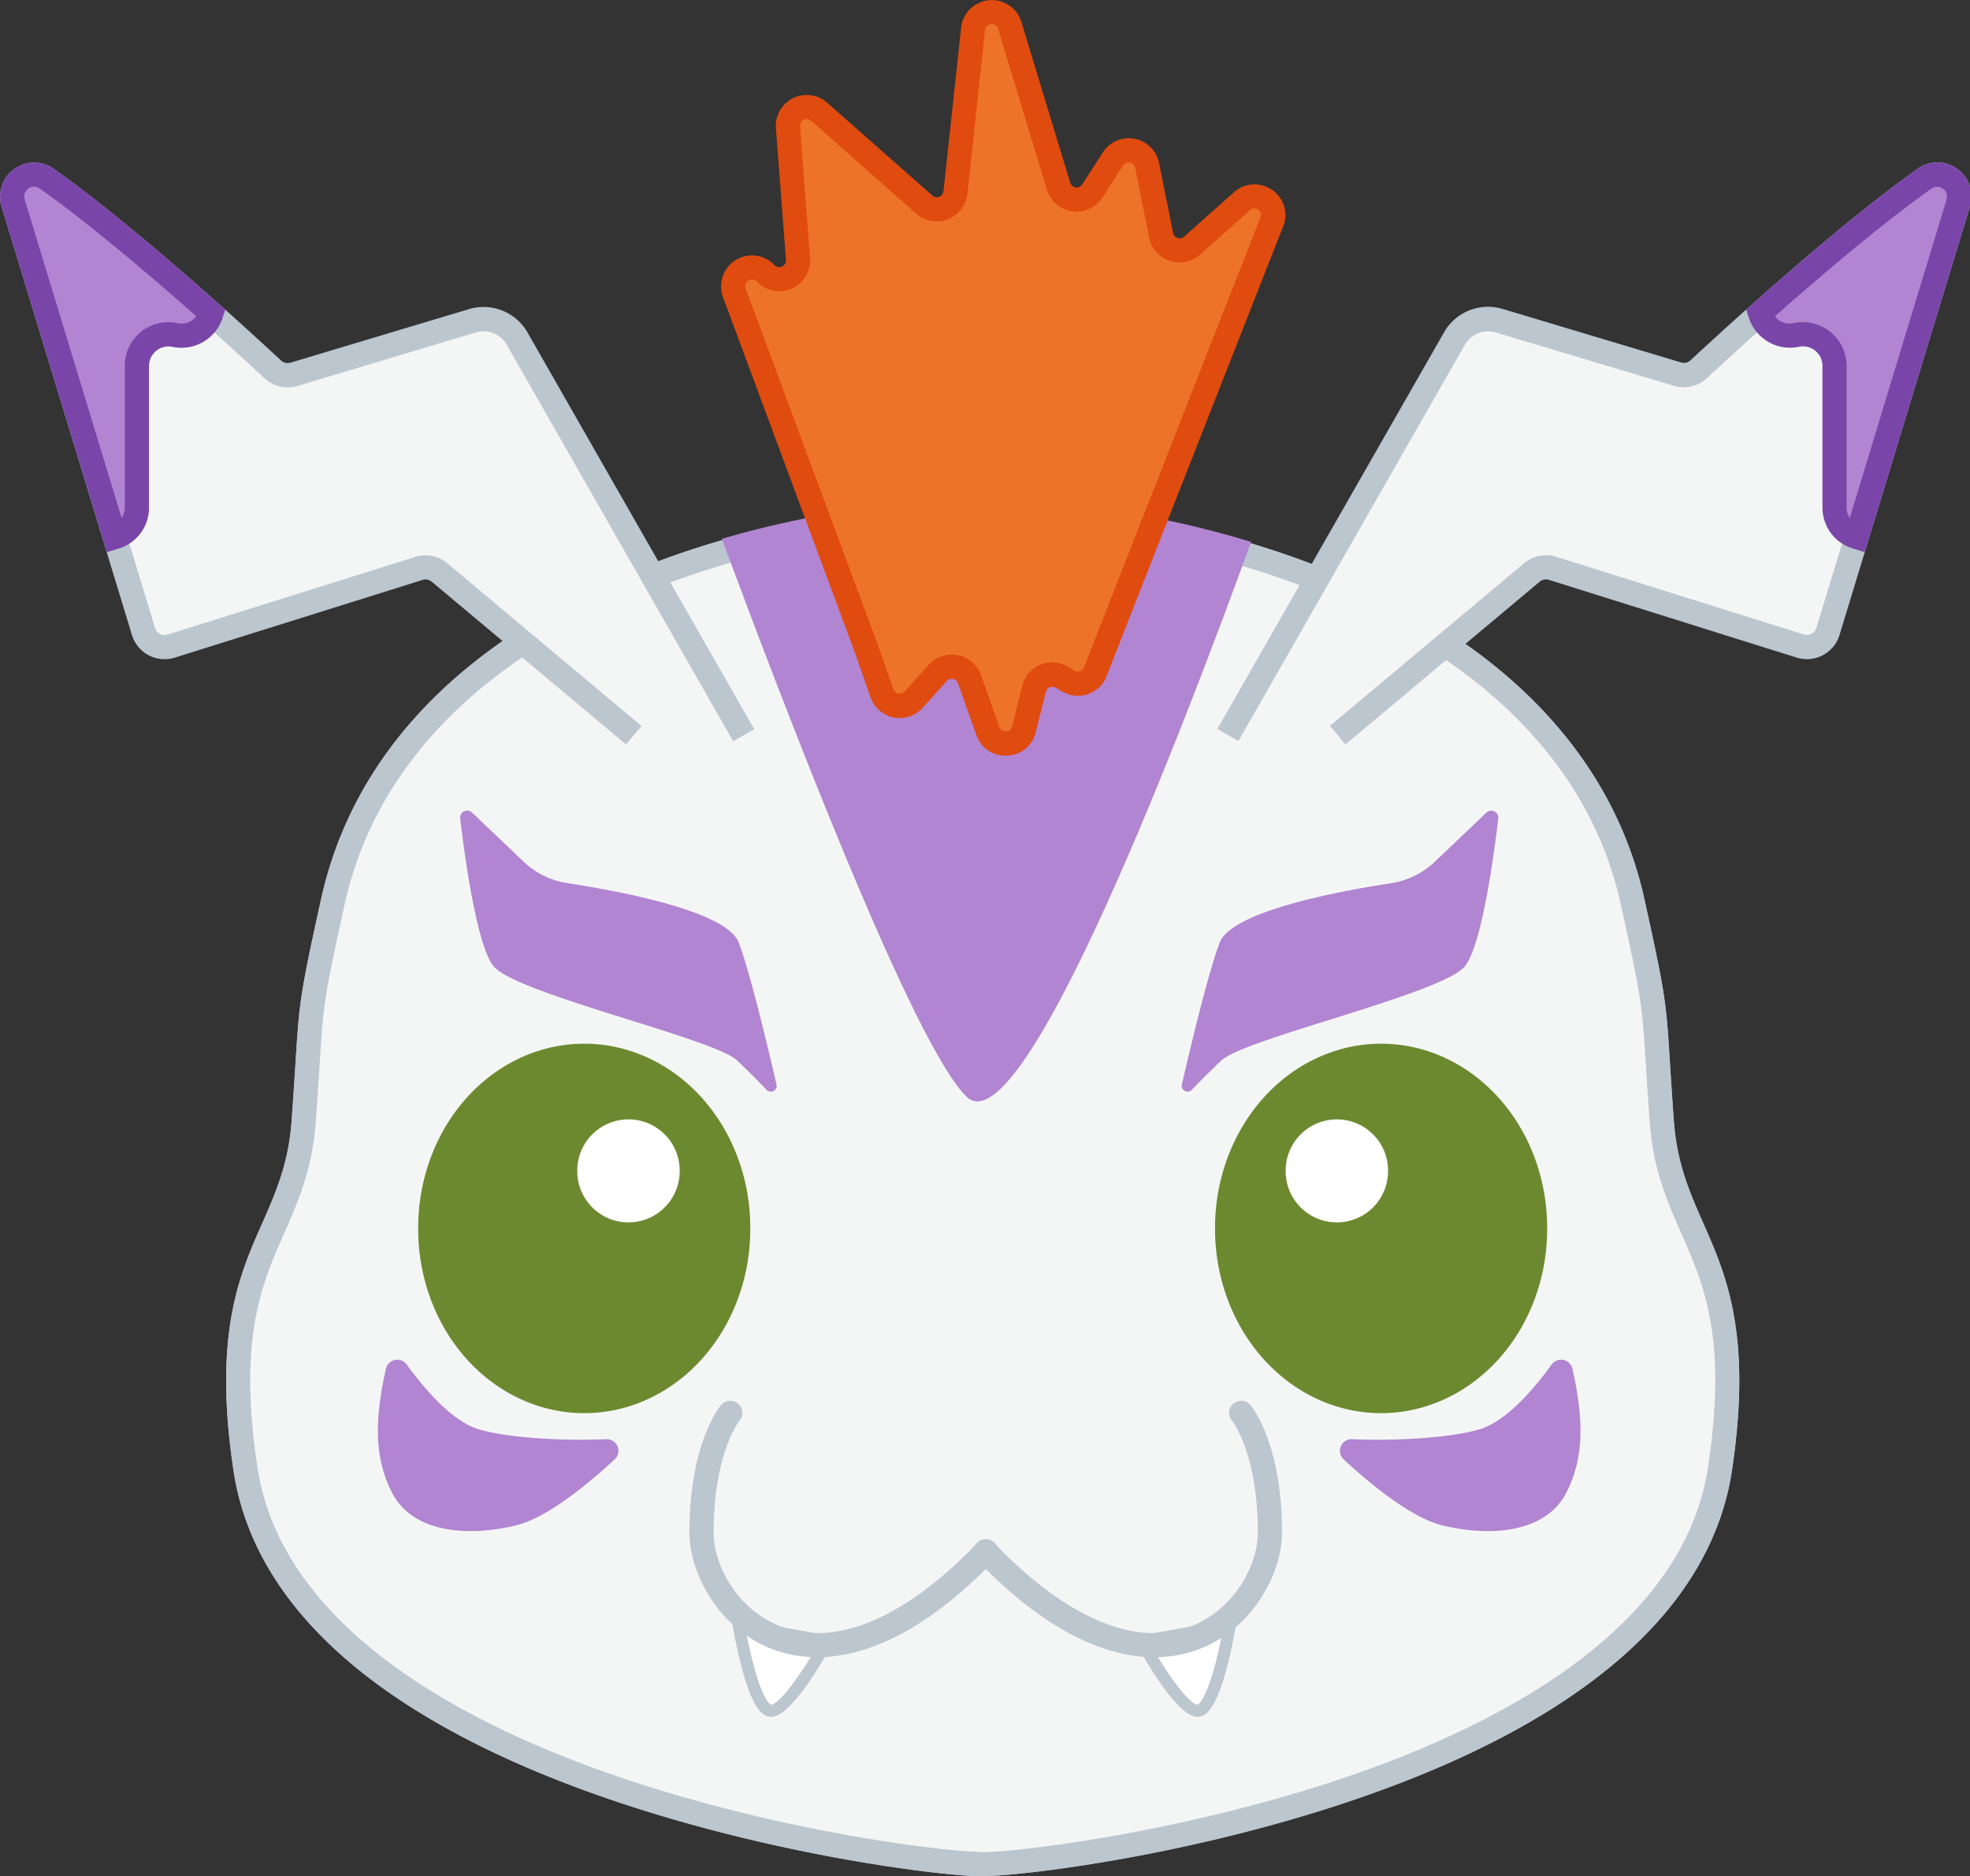 <?xml version="1.0" standalone="no"?><!DOCTYPE svg PUBLIC "-//W3C//DTD SVG 1.1//EN" "http://www.w3.org/Graphics/SVG/1.1/DTD/svg11.dtd"><svg t="1676267932729" class="icon" viewBox="0 0 1075 1024" version="1.1" xmlns="http://www.w3.org/2000/svg" p-id="2701" xmlns:xlink="http://www.w3.org/1999/xlink" width="134.375" height="128"><rect x="0" y="0" width="1075" height="1024" fill="#333333" stroke="none"/><path d="M906.79 611.996c-4.782-65.858-1.599-54.853-15.853-119.865-35.921-162.881-247.195-211.762-354.707-211.762-110.749 0-318.786 48.881-354.655 211.762-14.308 65.012-11.124 54.007-15.853 119.865s-49.04 73.983-31.813 189.422c25.841 173.291 365.95 215.937 401.62 215.937a8.482 8.482 0 0 0 1.532 0c36.146 0 375.753-42.646 401.62-215.937 17.135-115.506-27.123-123.551-31.892-189.422z" fill="#F4F6F5" p-id="2702"></path><path d="M536.533 1024h-1.215c-18.654-0.079-112.295-10.569-206.451-43.359-53.637-18.694-97.499-41.285-130.381-67.139-40.955-32.235-64.907-69.597-71.089-111.067-11.071-74.234 3.131-106.416 15.668-134.754 7.385-16.765 14.374-32.592 16.078-56.068 0.925-12.868 1.559-22.882 2.074-30.941 2.127-33.583 2.352-37.097 13.964-89.836 8.667-39.396 27.744-74.709 56.65-104.95 25.035-26.198 57.429-48.591 96.27-66.584 90.972-42.144 182.315-45.42 208.182-45.42 52.382 0 134.265 11.89 206.953 45.407 84.684 38.907 137.978 98.225 154.095 171.429 11.626 52.766 11.89 56.266 13.964 89.836 0.515 8.059 1.149 18.086 2.074 30.954 1.704 23.476 8.693 39.303 16.091 56.068 12.524 28.391 26.726 60.573 15.668 134.754-6.196 41.47-30.082 78.831-71.023 111.067-32.856 25.854-76.625 48.445-130.276 67.139-93.654 32.671-186.938 43.161-206.332 43.346a8.904 8.904 0 0 1-0.964 0.119z m-0.832-13.211h1.321c17.003 0 110.882-10.661 202.488-42.619 80.588-28.127 179.501-80.06 192.566-167.69 10.569-70.442-2.299-99.454-14.678-127.514-7.53-17.056-15.312-34.693-17.175-60.454-0.938-12.934-1.572-22.987-2.087-31.073-2.114-33.345-2.286-36.067-13.674-87.841-19.196-87.194-90.417-136.432-146.776-162.392-70.759-32.579-150.449-44.191-201.431-44.191-121.675 0-314.823 55.011-348.194 206.584-11.401 51.775-11.573 54.496-13.687 87.854-0.515 8.085-1.149 18.139-2.087 31.06-1.863 25.762-9.644 43.399-17.175 60.454-12.379 28.061-25.181 57.072-14.678 127.514 13.066 87.617 112.031 139.55 192.765 167.69 83.231 29.065 168.046 40.466 195.684 42.276v-0.092z" fill="#BCC6CE" p-id="2703"></path><path d="M906.79 611.996c-4.782-65.858-1.599-54.853-15.853-119.865-35.921-162.881-247.195-211.762-354.707-211.762-110.749 0-318.786 48.881-354.655 211.762-14.308 65.012-11.124 54.007-15.853 119.865s-49.04 73.983-31.813 189.422c25.841 173.291 365.95 215.937 401.62 215.937a8.482 8.482 0 0 0 1.532 0c36.146 0 375.753-42.646 401.62-215.937 17.135-115.506-27.123-123.551-31.892-189.422z" fill="#F4F6F5" p-id="2704"></path><path d="M536.533 1024h-1.215c-18.654-0.079-112.295-10.569-206.451-43.359-53.637-18.694-97.499-41.285-130.381-67.139-40.955-32.235-64.907-69.597-71.089-111.067-11.071-74.234 3.131-106.416 15.668-134.754 7.385-16.765 14.374-32.592 16.078-56.068 0.925-12.868 1.559-22.882 2.074-30.941 2.127-33.583 2.352-37.097 13.964-89.836 8.667-39.396 27.744-74.709 56.65-104.95 25.035-26.198 57.429-48.591 96.27-66.584 90.972-42.144 182.315-45.42 208.182-45.42 52.382 0 134.265 11.89 206.953 45.407 84.684 38.907 137.978 98.225 154.095 171.429 11.626 52.766 11.89 56.266 13.964 89.836 0.515 8.059 1.149 18.086 2.074 30.954 1.704 23.476 8.693 39.303 16.091 56.068 12.524 28.391 26.726 60.573 15.668 134.754-6.196 41.47-30.082 78.831-71.023 111.067-32.856 25.854-76.625 48.445-130.276 67.139-93.654 32.671-186.938 43.161-206.332 43.346a8.904 8.904 0 0 1-0.964 0.119z m-0.832-13.211h1.321c17.003 0 110.882-10.661 202.488-42.619 80.588-28.127 179.501-80.06 192.566-167.69 10.569-70.442-2.299-99.454-14.678-127.514-7.53-17.056-15.312-34.693-17.175-60.454-0.938-12.934-1.572-22.987-2.087-31.073-2.114-33.345-2.286-36.067-13.674-87.841-19.196-87.194-90.417-136.432-146.776-162.392-70.759-32.579-150.449-44.191-201.431-44.191-121.675 0-314.823 55.011-348.194 206.584-11.401 51.775-11.573 54.496-13.687 87.854-0.515 8.085-1.149 18.139-2.087 31.06-1.863 25.762-9.644 43.399-17.175 60.454-12.379 28.061-25.181 57.072-14.678 127.514 13.066 87.617 112.031 139.55 192.765 167.69 83.231 29.065 168.046 40.466 195.684 42.276v-0.092z" fill="#BCC6CE" p-id="2705"></path><path d="M228.197 670.415a100.484 90.616 90 1 0 181.231 0 100.484 90.616 90 1 0-181.231 0Z" fill="#6D8930" p-id="2706"></path><path d="M342.95 639.012m-27.942 0a27.942 27.942 0 1 0 55.883 0 27.942 27.942 0 1 0-55.883 0Z" fill="#FFFFFF" p-id="2707"></path><path d="M663.03 670.415a100.484 90.616 90 1 0 181.231 0 100.484 90.616 90 1 0-181.231 0Z" fill="#6D8930" p-id="2708"></path><path d="M729.509 639.012m-27.942 0a27.942 27.942 0 1 0 55.883 0 27.942 27.942 0 1 0-55.883 0Z" fill="#FFFFFF" p-id="2709"></path><path d="M403.166 887.132s7.927 48.023 18.099 46.49 29.857-37.863 29.857-37.863z" fill="#FFFFFF" p-id="2710"></path><path d="M420.711 936.965c-5.919 0-10.727-7.847-15.497-25.101-3.25-11.89-5.284-23.661-5.284-24.15l-0.766-4.624 57.046 10.265-2.167 3.963c-3.422 6.302-21.032 37.863-32.262 39.554a5.787 5.787 0 0 1-1.07 0.092z m-13.436-45.737c0.819 4.32 2.219 11.097 4.043 17.862 5.43 20.187 9.446 21.27 9.486 21.27 4.835-0.727 16.303-16.567 25.194-32.169z" fill="#BCC6CE" p-id="2711"></path><path d="M671.05 887.132s-7.927 48.023-18.099 46.49-29.844-37.863-29.844-37.863z" fill="#FFFFFF" p-id="2712"></path><path d="M653.505 936.965a5.641 5.641 0 0 1-1.044-0.079c-11.243-1.691-28.853-33.253-32.262-39.554l-2.18-3.963 57.046-10.265-0.753 4.624c-0.079 0.489-2.048 12.313-5.284 24.15-4.782 17.307-9.631 25.088-15.523 25.088z m-25.273-38.775c8.878 15.602 20.358 31.443 25.207 32.169 0 0 3.963-1.083 9.459-21.27 1.823-6.764 3.224-13.541 4.056-17.862zM445.904 904.412a67.721 67.721 0 0 1-25.432-4.782c-28.748-11.56-44.258-41.219-44.258-63.255 0-49.185 16.739-68.989 17.452-69.808a6.606 6.606 0 0 1 10.001 8.614c-0.304 0.37-14.242 17.795-14.242 61.194 0 17.716 12.603 41.602 35.974 50.995 29.976 12.062 68.236-3.963 107.737-45.09a6.606 6.606 0 1 1 9.525 9.142c-40.413 42.091-73.441 52.99-96.759 52.99z" fill="#BCC6CE" p-id="2713"></path><path d="M629.897 904.412c-23.318 0-56.333-10.886-96.759-52.99a6.606 6.606 0 1 1 9.525-9.142c39.501 41.14 77.774 57.152 107.751 45.09 23.357-9.393 35.961-33.279 35.961-50.995 0-43.597-14.096-61.023-14.242-61.194a6.606 6.606 0 0 1 10.001-8.614c0.713 0.819 17.452 20.623 17.452 69.808 0 22.036-15.51 51.695-44.244 63.255a67.853 67.853 0 0 1-25.445 4.782z" fill="#BCC6CE" p-id="2714"></path><path d="M418.293 594.781a3.184 3.184 0 0 0 5.43-2.906c-4.637-20.16-14.321-60.864-20.623-77.523-6.606-17.241-66.056-28.193-93.416-32.367a44.548 44.548 0 0 1-24.124-11.89l-27.955-26.647a3.844 3.844 0 0 0-6.487 3.237c2.537 21.415 9.05 68.976 18.113 80.496 11.771 14.995 119.667 39.369 132.799 51.405 6.064 5.668 11.864 11.547 16.263 16.197zM210.6 746.988a6.355 6.355 0 0 1 11.348-2.299c8.984 12.432 24.322 30.822 39.224 35.327 16.54 5.007 48.591 6.421 69.676 5.417a6.355 6.355 0 0 1 4.584 11.018c-14.242 13.211-36.886 31.958-53.915 36.053-26.779 6.421-56.227 3.884-67.483-17.677-10.344-19.83-9.274-41.628-3.435-67.84zM650.361 594.781a3.197 3.197 0 0 1-5.43-2.906c4.637-20.16 14.321-60.864 20.649-77.47 6.606-17.241 66.056-28.193 93.43-32.367a44.561 44.561 0 0 0 24.11-11.89l27.968-26.647a3.844 3.844 0 0 1 6.487 3.237c-2.537 21.415-9.063 68.976-18.113 80.496-11.784 14.995-119.667 39.369-132.812 51.405-6.09 5.615-11.877 11.494-16.289 16.144zM858.067 746.988a6.368 6.368 0 0 0-11.362-2.299c-8.97 12.432-24.322 30.822-39.211 35.327-16.554 5.007-48.591 6.421-69.689 5.417a6.355 6.355 0 0 0-4.584 11.018c14.242 13.211 36.899 31.958 53.928 36.053 26.766 6.421 56.227 3.884 67.47-17.677 10.344-19.83 9.287-41.628 3.448-67.84z" fill="#B185D2" p-id="2715"></path><path d="M405.822 401.198l-123.644-216.399a21.138 21.138 0 0 0-24.441-9.75l-97.3 29.184a11.969 11.969 0 0 1-11.586-2.642c-17.69-16.448-78.593-72.345-123.274-103.999a11.983 11.983 0 0 0-18.416 13.211l71.169 233.838a11.983 11.983 0 0 0 15.048 7.927l135.203-42.408a11.89 11.89 0 0 1 11.282 2.246l105.967 88.779" fill="#F4F6F5" p-id="2716"></path><path d="M341.589 406.258l-105.967-88.753a5.364 5.364 0 0 0-5.06-1.004l-135.203 42.408a18.601 18.601 0 0 1-23.357-12.339L0.832 112.731a18.601 18.601 0 0 1 28.563-20.57c44.984 31.865 106.244 88.079 123.947 104.553a5.43 5.43 0 0 0 5.205 1.202l97.287-29.184a27.638 27.638 0 0 1 32.077 12.802l123.657 216.399-11.481 6.606-123.644-216.505a14.532 14.532 0 0 0-16.805-6.606l-97.3 29.197a18.654 18.654 0 0 1-17.994-4.188c-17.558-16.329-78.276-72.054-122.587-103.444a5.377 5.377 0 0 0-8.283 5.945l71.169 233.838a5.377 5.377 0 0 0 6.764 3.567l135.19-42.408a18.496 18.496 0 0 1 17.505 3.488l105.967 88.779z" fill="#BCC6CE" p-id="2717"></path><path d="M95.411 182.751a16.937 16.937 0 0 0 19.896-11.732C89.043 147.648 54.034 117.659 25.577 97.512a11.983 11.983 0 0 0-18.416 13.211l55.487 182.315a16.62 16.62 0 0 0 12.075-16.448v-76.916a17.254 17.254 0 0 1 20.689-16.924z" fill="#B185D2" p-id="2718"></path><path d="M58.288 301.334L0.832 112.731a18.601 18.601 0 0 1 28.563-20.57c29.17 20.662 65.21 51.629 90.312 73.983l3.21 2.867-1.321 4.095a23.635 23.635 0 0 1-27.506 16.184 10.635 10.635 0 0 0-12.775 10.424v76.968a23.305 23.305 0 0 1-16.752 22.763z m-39.634-199.489a5.654 5.654 0 0 0-3.197 1.07 5.284 5.284 0 0 0-1.995 5.932L66.386 282.72a10.661 10.661 0 0 0 1.704-6.104v-76.942a23.846 23.846 0 0 1 28.629-23.371 10.08 10.08 0 0 0 10.397-3.686c-24.586-21.772-58.129-50.388-85.371-69.689a5.284 5.284 0 0 0-3.091-1.057z" fill="#7A45A8" p-id="2719"></path><path d="M669.966 401.198l123.657-216.399a21.138 21.138 0 0 1 24.428-9.75l97.3 29.184a11.996 11.996 0 0 0 11.599-2.642c17.677-16.448 78.58-72.345 123.26-103.999a11.996 11.996 0 0 1 18.43 13.211l-71.169 233.838a11.996 11.996 0 0 1-15.061 7.927l-135.203-42.408a11.89 11.89 0 0 0-11.282 2.246l-105.967 88.779" fill="#F4F6F5" p-id="2720"></path><path d="M734.212 406.258l-8.482-10.12 105.967-88.779a18.496 18.496 0 0 1 17.505-3.488l135.19 42.408a5.364 5.364 0 0 0 6.764-3.567l71.169-233.838a5.377 5.377 0 0 0-8.283-5.945c-44.324 31.39-105.029 87.115-122.587 103.444a18.654 18.654 0 0 1-17.994 4.188l-97.287-29.131a14.532 14.532 0 0 0-16.739 6.606l-123.657 216.386-11.467-6.606 123.657-216.399a27.611 27.611 0 0 1 32.064-12.802l97.287 29.184a5.43 5.43 0 0 0 5.205-1.202c17.703-16.474 78.963-72.662 123.947-104.553a18.601 18.601 0 0 1 28.497 20.689l-71.169 233.838a18.601 18.601 0 0 1-23.371 12.313l-135.19-42.408a5.377 5.377 0 0 0-5.073 1.004z" fill="#BCC6CE" p-id="2721"></path><path d="M980.429 182.751a16.937 16.937 0 0 1-19.896-11.732c26.264-23.371 61.274-53.36 89.73-73.507a11.996 11.996 0 0 1 18.43 13.211l-55.487 182.315a16.62 16.62 0 0 1-12.075-16.448v-76.916a17.254 17.254 0 0 0-20.702-16.924z" fill="#B185D2" p-id="2722"></path><path d="M1017.566 301.334l-6.315-1.929a23.305 23.305 0 0 1-16.765-22.763v-76.968a10.635 10.635 0 0 0-12.775-10.424A23.635 23.635 0 0 1 954.205 173.067l-1.321-4.095 3.21-2.867c25.101-22.327 61.128-53.294 90.299-73.983a18.601 18.601 0 0 1 28.576 20.609z m-33.689-125.506a23.859 23.859 0 0 1 23.78 23.859v76.968a10.661 10.661 0 0 0 1.717 6.104l52.845-173.873a5.377 5.377 0 0 0-8.283-5.945c-27.255 19.302-60.772 47.917-85.371 69.689a10.08 10.08 0 0 0 10.397 3.686 23.78 23.78 0 0 1 4.915-0.502z" fill="#7A45A8" p-id="2723"></path><path d="M682.689 295.719c-53.598-16.382-107.011-22.974-146.459-22.974-39.224 0-90.655 6.143-142.311 21.296 34.191 92.478 104.804 276.973 133.552 304.518 30.571 29.316 119.575-204.43 155.218-302.84z" fill="#B185D2" p-id="2724"></path><path d="M472.895 354.496l-72.186-194.68c-3.884-10.476 9.393-18.733 17.069-10.569a10.252 10.252 0 0 0 17.677-7.834l-5.456-71.882a10.252 10.252 0 0 1 17.016-8.455l57.337 50.678a10.265 10.265 0 0 0 17.003-6.606l9.605-89.321c1.202-11.097 16.778-12.564 20.015-1.876l26.621 87.683a10.265 10.265 0 0 0 18.496 2.576l11.177-17.412a10.265 10.265 0 0 1 18.654 3.475l7.636 38.141a10.252 10.252 0 0 0 16.884 5.654l27.202-24.243a10.265 10.265 0 0 1 16.831 9.922l-96.997 247.34a10.252 10.252 0 0 1-14.638 4.584l-3.395-2.035a10.265 10.265 0 0 0-15.166 6.315l-5.588 22.142a10.252 10.252 0 0 1-19.619 0.938l-10.054-28.272a10.265 10.265 0 0 0-17.293-3.435l-13.211 14.612a10.265 10.265 0 0 1-17.307-3.475z" fill="#ED7328" p-id="2725"></path><path d="M548.674 412.414a16.54 16.54 0 0 1-15.853-11.216l-10.054-28.285a3.646 3.646 0 0 0-6.156-1.215l-13.106 14.598a16.871 16.871 0 0 1-28.457-5.707L466.699 356.702l-72.186-194.601a16.871 16.871 0 0 1 28.061-17.452 3.66 3.66 0 0 0 6.302-2.801l-5.469-71.882a16.871 16.871 0 0 1 27.981-13.911l57.403 50.678a3.646 3.646 0 0 0 6.051-2.338l9.618-89.321a16.871 16.871 0 0 1 32.909-3.091l26.621 87.683a3.646 3.646 0 0 0 6.606 0.912l11.19-17.399a16.857 16.857 0 0 1 30.716 5.813l7.636 38.141a3.646 3.646 0 0 0 6.011 2.008l27.215-24.229a16.857 16.857 0 0 1 27.664 16.303l-0.106 0.489-0.185 0.476-97.168 247.472v0.145a16.871 16.871 0 0 1-24.058 7.557l-3.395-2.035a3.646 3.646 0 0 0-5.43 2.246l-5.522 22.076a16.554 16.554 0 0 1-15.55 12.762z m-29.316-55.157a18.02 18.02 0 0 1 3.342 0.33 16.765 16.765 0 0 1 12.617 10.899l10.041 28.285a3.66 3.66 0 0 0 6.989-0.33l5.456-22.129a16.857 16.857 0 0 1 25.035-10.371l3.395 2.035a3.593 3.593 0 0 0 2.973 0.357 3.66 3.66 0 0 0 2.193-1.876l96.706-246.574a3.461 3.461 0 0 0-1.784-3.567 3.501 3.501 0 0 0-4.28 0.41l-27.215 24.243a16.871 16.871 0 0 1-27.744-9.248l-7.636-38.128a3.66 3.66 0 0 0-6.606-1.321l-11.19 17.399a16.857 16.857 0 0 1-30.386-4.214l-26.621-87.696a3.66 3.66 0 0 0-7.134 0.674l-9.605 89.321a16.871 16.871 0 0 1-27.942 10.833l-57.337-50.691a3.66 3.66 0 0 0-6.064 3.025l5.469 71.882a16.871 16.871 0 0 1-29.065 12.868 3.66 3.66 0 0 0-6.077 3.792l72.226 194.773 8.376 23.925a3.66 3.66 0 0 0 6.17 1.242l13.145-14.598a16.673 16.673 0 0 1 12.551-5.549z" fill="#E04B10" p-id="2726"></path></svg>
